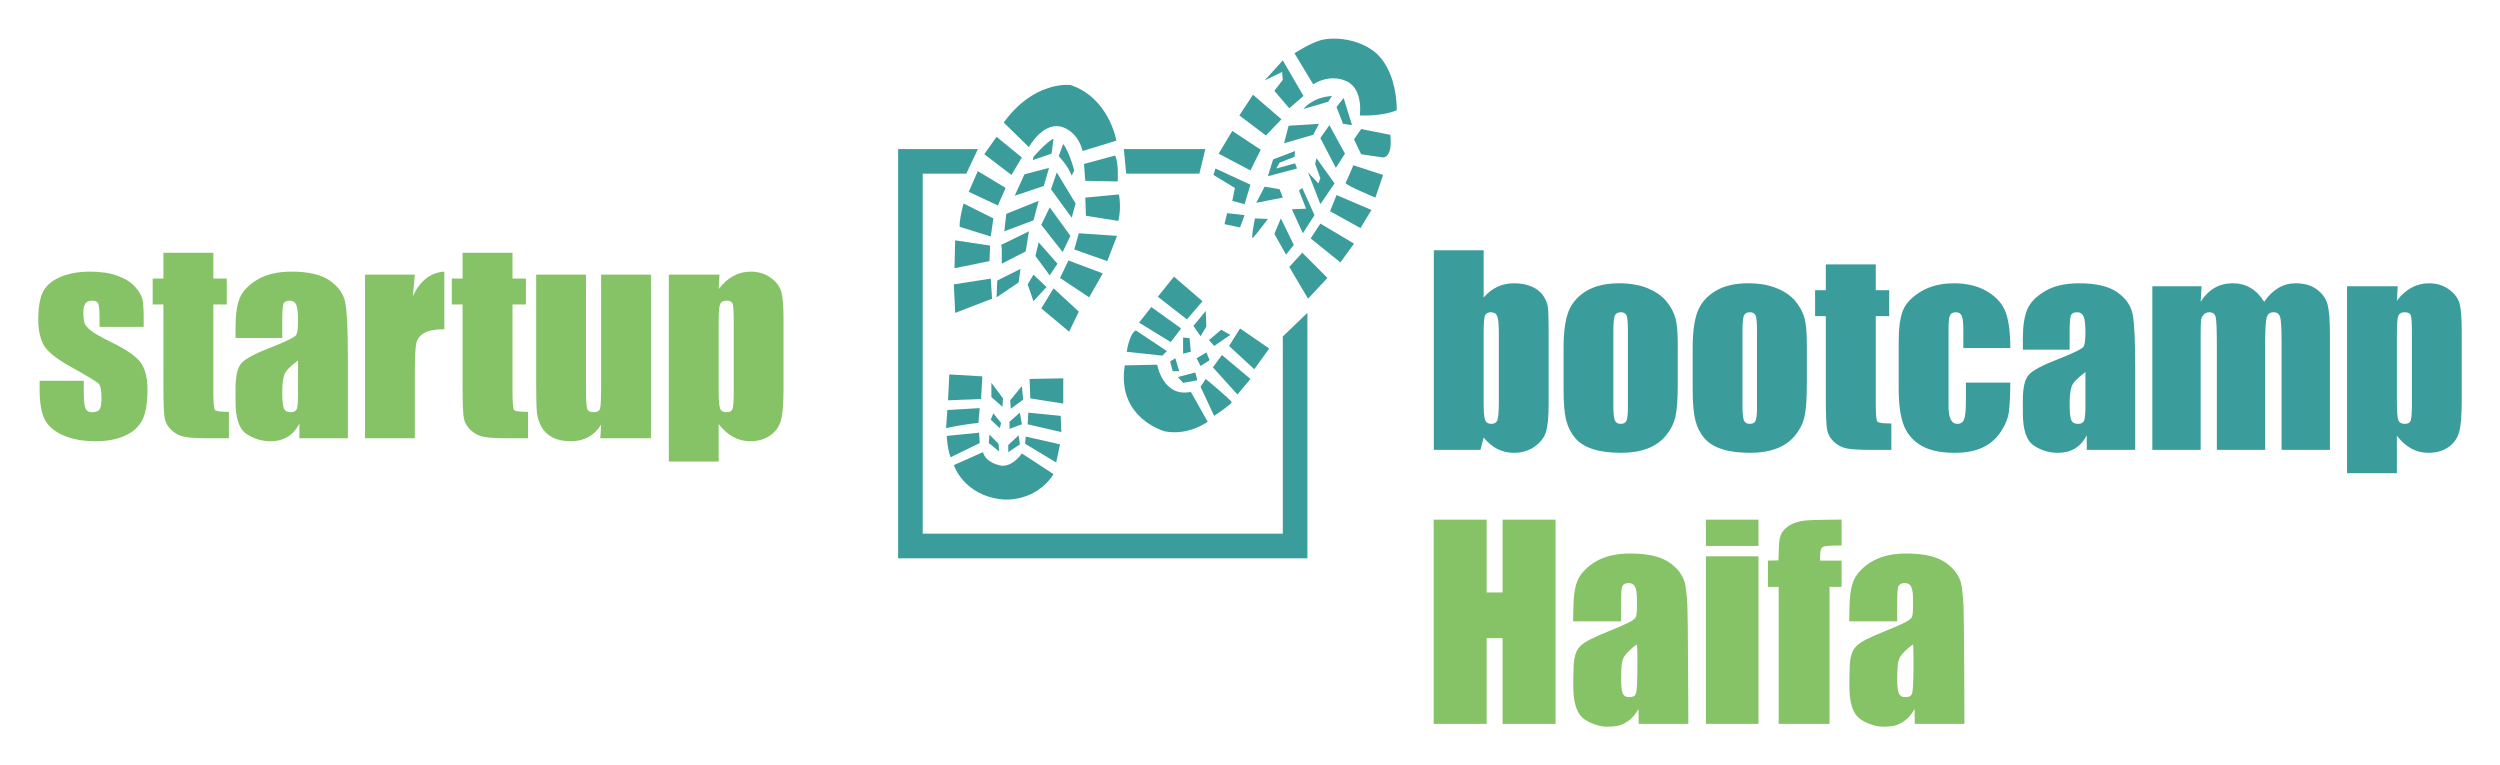 <?xml version="1.0" encoding="UTF-8" standalone="no"?>
<!-- Created with Inkscape (http://www.inkscape.org/) -->

<svg
   xmlns:dc="http://purl.org/dc/elements/1.1/"
   xmlns:cc="http://creativecommons.org/ns#"
   xmlns:rdf="http://www.w3.org/1999/02/22-rdf-syntax-ns#"
   xmlns:svg="http://www.w3.org/2000/svg"
   xmlns="http://www.w3.org/2000/svg"
   xmlns:sodipodi="http://sodipodi.sourceforge.net/DTD/sodipodi-0.dtd"
   xmlns:inkscape="http://www.inkscape.org/namespaces/inkscape"
   id="svg2915"
   version="1.1"
   inkscape:version="0.47 r22583"
   width="490"
   height="150"
   xml:space="preserve"
   sodipodi:docname="SBC.svg"><defs
     id="defs2919"><inkscape:perspective
       sodipodi:type="inkscape:persp3d"
       inkscape:vp_x="0 : 0.5 : 1"
       inkscape:vp_y="0 : 1000 : 0"
       inkscape:vp_z="1 : 0.5 : 1"
       inkscape:persp3d-origin="0.5 : 0.33333333 : 1"
       id="perspective2923" /><clipPath
       clipPathUnits="userSpaceOnUse"
       id="clipPath2931"><path
         d="m 0,127.488 400,0 L 400,0 0,0 0,127.488 z"
         id="path2933" /></clipPath><inkscape:perspective
       id="perspective3109"
       inkscape:persp3d-origin="0.5 : 0.33333333 : 1"
       inkscape:vp_z="1 : 0.5 : 1"
       inkscape:vp_y="0 : 1000 : 0"
       inkscape:vp_x="0 : 0.5 : 1"
       sodipodi:type="inkscape:persp3d" /></defs><sodipodi:namedview
     pagecolor="#ffffff"
     bordercolor="#666666"
     borderopacity="1"
     objecttolerance="10"
     gridtolerance="10"
     guidetolerance="10"
     inkscape:pageopacity="0"
     inkscape:pageshadow="2"
     inkscape:window-width="1366"
     inkscape:window-height="753"
     id="namedview2917"
     showgrid="false"
     showguides="true"
     inkscape:guide-bbox="true"
     inkscape:zoom="1"
     inkscape:cx="270.38333"
     inkscape:cy="65.638334"
     inkscape:window-x="0"
     inkscape:window-y="0"
     inkscape:window-maximized="1"
     inkscape:current-layer="g2925" /><g
     id="g2925"
     inkscape:groupmode="layer"
     inkscape:label="SBC"
     transform="matrix(1.25,0,0,-1.25,0,150)"><g
       id="g3180"
       transform="translate(-4,-4.287)"><path
         d="m 158.129,53.389 -4.568,-2.03 c 0,0 1.522,-4.772 7.613,-5.381 0,0 5.08,-0.605 8.024,3.963 l -4.97,3.247 c 0,0 -1.322,-2.027 -3.15,-1.926 0,0 -2.442,0.299 -2.949,2.127 m 6.703,2.441 -0.097,-1.12 4.874,-2.94 0.604,2.845 -5.381,1.215 z m -1.112,0.202 -1.627,-1.523 0,-1.12 1.828,1.226 -0.201,1.417 z m -4.576,0.105 -0.096,-1.321 1.627,-1.322 -0.105,1.216 -1.426,1.427 z m -1.619,0.306 -5.075,-0.508 c 0,0 0.096,-2.031 0.604,-3.351 l 4.567,2.232 -0.096,1.627 z m 2.231,3.046 -0.402,-1.016 1.418,-1.321 0.201,0.813 -1.217,1.524 z m 5.487,0.095 -0.105,-1.829 5.277,-1.216 -0.097,2.538 -5.075,0.507 z m -1.322,0 -1.626,-1.418 0,-1.12 1.933,0.709 -0.307,1.829 z m -6.3,0.709 -5.075,-0.297 -0.201,-2.844 c 0,0 2.638,0.61 5.075,0.813 l 0.201,2.328 z m 6.607,3.456 -1.828,-2.231 0.096,-1.32 1.933,1.417 -0.201,2.134 z m -4.778,0.508 0,-2.231 1.733,-1.523 0.096,1.322 -1.829,2.432 z m 33.611,0.612 -0.814,-1.225 2.135,-4.567 c 0,0 2.739,1.831 2.739,2.135 0,0.304 -4.06,3.657 -4.06,3.657 m -22.34,0.097 -5.277,-0.097 0.105,-3.053 5.172,-0.805 0,3.955 z m -17.868,0.612 -0.202,-4.06 5.18,0.201 0.201,3.554 -5.179,0.305 z m 38.581,0.307 -2.74,-0.718 0.814,-0.91 2.232,0.403 -0.306,1.225 z m -5.986,1.216 -5.084,-0.105 c -1.32,-8.325 6.3,-10.352 6.3,-10.352 3.757,-0.711 6.703,1.522 6.703,1.522 l -2.643,4.673 c -4.366,-0.914 -5.276,4.262 -5.276,4.262 m 2.844,1.016 -0.814,-0.508 0.403,-1.523 1.015,0 -0.604,2.031 z m 7.307,0.506 -1.418,-1.933 3.85,-4.262 2.039,2.441 -4.471,3.754 z m -2.442,0.403 -1.522,-0.909 0.612,-1.217 1.426,0.91 -0.516,1.216 z m -3.649,2.337 0,-2.538 1.216,0.306 -0.201,2.135 -1.015,0.097 z m -7.411,1.12 c -1.016,-0.507 -1.427,-3.352 -1.427,-3.352 l 5.592,-0.612 0.709,0.717 -4.874,3.247 z m 13.397,0.105 -1.926,-1.629 0.814,-0.918 2.538,1.734 -1.426,0.813 z m 2.948,0.201 -1.723,-2.748 3.955,-3.648 2.336,3.246 -4.568,3.15 z m -5.381,2.739 -1.933,-2.336 1.119,-1.627 0.91,1.521 -0.096,2.442 z m -8.532,0.612 -1.925,-2.44 4.97,-3.046 1.628,2.135 -4.673,3.351 z m -15.331,2.941 -1.925,-3.151 4.367,-3.648 1.522,3.141 -3.964,3.658 z m -9.844,1.522 -5.793,-0.909 0.21,-4.473 5.784,2.232 -0.201,3.15 z m 28.728,0.307 -2.537,-3.15 4.567,-3.554 2.441,2.845 -4.471,3.859 z m -22.034,0.307 -0.91,-1.523 0.91,-2.643 2.039,2.232 -2.039,1.934 z m -2.03,0.909 -3.649,-1.828 -0.105,-2.635 3.456,2.337 0.298,2.126 z m 7.517,1.322 -1.322,-2.739 4.568,-3.046 2.135,3.755 -5.381,2.03 z m 36.657,1.215 -2.032,-2.231 2.94,-4.979 3.046,3.256 -3.954,3.954 z m -41.33,1.628 -0.507,-2.134 2.24,-3.046 1.216,1.829 -2.949,3.351 z m -13.091,0.307 -0.105,-4.367 5.487,1.112 0.096,2.441 -5.478,0.814 z m 19.391,1.111 -0.717,-2.538 5.18,-1.828 1.523,3.963 -5.986,0.403 z m -7.823,0.306 -4.366,-2.135 0.105,-0.402 0,-2.538 3.754,1.925 0.507,3.15 z m 45.695,1.216 -1.522,-2.327 4.664,-3.763 2.135,2.949 -5.277,3.141 z m -6.195,0.814 -1.015,-2.432 1.828,-3.255 1.217,1.522 -2.03,4.165 z m -4.06,0 c 0,0 -0.712,-3.45 -0.306,-3.044 0.406,0.405 2.336,2.949 2.336,2.949 l -2.03,0.095 z m -4.367,0.815 -0.411,-1.724 2.441,-0.508 0.709,1.925 -2.739,0.307 z m -27.817,0.918 -1.322,-2.748 3.352,-4.261 1.216,2.537 -3.246,4.472 z m -13.511,0.603 c 0,0 -0.706,-2.642 -0.604,-3.657 l 4.874,-1.522 0.402,2.843 -4.672,2.336 z m 11.778,0.412 -5.075,-2.039 -0.306,-2.739 4.576,1.725 0.805,3.053 z m 46.71,0.91 -1.015,-2.538 4.769,-2.643 1.724,2.845 -5.478,2.336 z m -34.118,0.097 -5.277,-0.499 0.097,-2.844 5.084,-0.814 c 0.508,2.132 0.096,4.157 0.096,4.157 m 28.738,1.023 -0.508,-0.411 1.111,-2.844 -2.231,-0.096 1.723,-3.763 1.828,2.844 -1.923,4.27 z m -5.891,0.201 -1.321,-2.537 4.166,0.814 -0.507,1.312 -2.338,0.411 z m -32.595,2.232 -0.91,-2.643 3.247,-4.462 0.612,2.23 -2.949,4.875 z m -12.382,0.201 -1.426,-3.246 4.567,-2.135 1.225,2.747 -4.366,2.634 z m 37.26,0.411 -0.307,-1.014 3.352,-2.031 -0.403,-2.03 1.925,-0.516 0.919,3.054 -5.486,2.537 z m -26.094,0.096 -3.86,-1.014 -1.522,-3.352 4.567,1.523 0.815,2.843 z m 47.717,0.412 c 0,0 -1.015,-2.443 -1.217,-2.748 -0.203,-0.304 4.673,-2.327 4.673,-2.327 l 1.216,3.553 -4.672,1.522 z m -5.785,1.111 -0.201,-0.91 0.813,-2.231 -0.305,-0.814 -1.629,1.724 1.934,-4.979 2.232,3.255 -2.844,3.955 z m -31.581,0.411 -4.874,-1.321 0.21,-2.643 5.076,-0.096 c 0,0 0.198,2.944 -0.412,4.06 m 28.229,0.709 -3.447,-1.321 -0.814,-2.634 4.568,1.216 -0.307,0.805 -2.939,-0.805 0.508,0.911 2.336,0.918 0.095,0.91 z m -26.846,0.307 0.367,-3.859 11.472,0 0.937,3.859 -12.776,0 z m -35.396,0 0,-64.169 64.176,0 0,38.495 -3.858,-3.72 0,-30.915 -56.459,0 0,56.45 6.834,0 1.82,3.859 -12.513,0 z m 25.893,0.813 -0.709,-1.933 c 0,0 1.421,-1.421 2.031,-3.046 l 0.402,0.814 c 0,0 -0.709,2.744 -1.724,4.165 m -1.523,0.806 c -1.015,-0.406 -3.15,-2.836 -3.15,-2.836 l -0.096,-0.516 2.94,1.015 0.306,2.337 z m -8.934,0.306 -1.926,-2.739 4.263,-3.246 1.627,2.739 -3.964,3.246 z m 36.962,0.918 -2.135,-3.561 4.979,-2.634 1.62,3.246 -4.464,2.949 z m 20.206,0.298 -1.121,-1.619 1.121,-2.336 3.447,-0.507 c 1.624,0.202 1.121,3.552 1.121,3.552 l -4.568,0.91 z m -4.98,0.612 -1.418,-2.029 2.433,-4.674 1.426,2.232 -2.441,4.471 z m -1.628,0.201 -4.768,-0.296 -0.709,-2.749 4.567,1.322 0.91,1.723 z m 3.86,4.061 -1.112,-1.417 1.016,-2.644 1.416,-0.201 -1.32,4.262 z m -1.821,0.307 c -3.146,-0.204 -4.47,-2.031 -4.47,-2.031 l 3.858,1.12 0.612,0.911 z m -12.39,0.201 -2.136,-3.247 4.165,-3.15 2.434,2.546 -4.463,3.851 z m -29.192,1.549 c -1.544,-0.014 -6.02,-0.554 -9.897,-5.916 l 3.955,-3.85 c 0,0 2.032,3.755 4.874,3.246 0,0 2.639,-0.408 3.553,-3.859 l 5.285,1.628 c 0,0 -1.118,6.702 -7.21,8.733 0,0 -0.204,0.02 -0.56,0.018 m 33.865,3.832 -2.845,-3.141 2.74,1.321 0.105,-1.225 -1.322,-1.724 2.336,-2.739 2.233,1.926 -3.247,5.582 z m 7.981,3.413 c -0.828,-0.003 -1.553,-0.104 -2.093,-0.263 -1.725,-0.508 -4.059,-2.03 -4.059,-2.03 l 2.939,-4.874 c 0,0 2.44,1.726 5.182,0.508 2.74,-1.219 2.125,-5.382 2.125,-5.382 0,0 3.458,-0.203 5.793,0.814 0,0 0.203,6.599 -3.86,9.442 -1.9,1.331 -4.209,1.792 -6.027,1.785"
         style="fill:#3a9d9c;fill-opacity:1;fill-rule:nonzero;stroke:none"
         id="path2937" /><path
         d="m 50.733,67.774 0,-5.285 c 0,-1.289 -0.07,-2.078 -0.219,-2.38 -0.148,-0.303 -0.472,-0.455 -0.962,-0.455 -0.516,0 -0.859,0.19 -1.032,0.577 -0.174,0.387 -0.263,1.245 -0.263,2.572 0,1.161 0.106,2.051 0.306,2.67 0.2,0.618 0.92,1.386 2.17,2.301 m 67.169,9.372 c 0.529,0 0.855,-0.163 0.972,-0.498 0.115,-0.336 0.174,-1.294 0.174,-2.88 l 0,-11.008 c 0,-1.367 -0.061,-2.228 -0.183,-2.582 -0.123,-0.354 -0.443,-0.524 -0.945,-0.524 -0.516,0 -0.852,0.19 -1.006,0.577 -0.155,0.387 -0.228,1.35 -0.228,2.897 l 0,10.64 c 0,1.483 0.07,2.414 0.219,2.8 0.147,0.388 0.481,0.578 0.997,0.578 m -29.83,4.087 0,-17.309 c 0,-2.204 0.041,-3.678 0.131,-4.42 0.09,-0.741 0.324,-1.452 0.691,-2.134 0.368,-0.684 0.934,-1.233 1.707,-1.646 0.773,-0.412 1.749,-0.621 2.922,-0.621 1.031,0 1.946,0.224 2.739,0.657 0.793,0.432 1.454,1.076 1.995,1.943 l -0.131,-2.135 7.945,0 0,25.665 -7.814,0 0,-17.274 c 0,-2.101 -0.056,-3.341 -0.166,-3.728 -0.109,-0.387 -0.452,-0.577 -1.032,-0.577 -0.542,0 -0.876,0.185 -0.998,0.56 -0.123,0.373 -0.183,1.555 -0.183,3.552 l 0,17.467 -7.806,0 z m 33.663,0.464 c -0.993,0 -1.91,-0.231 -2.748,-0.682 -0.838,-0.452 -1.605,-1.141 -2.301,-2.057 l 0.131,2.275 -7.945,0 0,-29.314 7.814,0 0,5.879 c 0.683,-0.891 1.441,-1.56 2.266,-2.012 0.825,-0.452 1.72,-0.683 2.687,-0.683 1.212,0 2.24,0.298 3.097,0.885 0.857,0.586 1.429,1.376 1.707,2.362 0.277,0.986 0.411,2.638 0.411,4.97 l 0,10.816 c 0,2.036 -0.104,3.481 -0.324,4.331 -0.219,0.851 -0.771,1.599 -1.653,2.25 -0.884,0.65 -1.93,0.98 -3.142,0.98 m -48.067,0 c -2.152,-0.142 -3.8,-1.425 -4.935,-3.842 l 0.315,3.378 -7.814,0 0,-25.665 7.814,0 0,10.132 c 0,2.488 0.073,4.08 0.227,4.769 0.155,0.691 0.573,1.224 1.243,1.611 0.67,0.386 1.72,0.586 3.15,0.586 l 0,9.031 z m -23.924,0 c -2.203,0 -3.993,-0.419 -5.372,-1.242 -1.38,-0.827 -2.299,-1.778 -2.757,-2.853 -0.458,-1.077 -0.682,-2.609 -0.682,-4.595 l 0,-1.715 7.324,0 0,2.686 c 0,1.431 0.063,2.319 0.192,2.661 0.129,0.341 0.461,0.507 0.989,0.507 0.464,0 0.797,-0.198 0.998,-0.603 0.199,-0.407 0.297,-1.286 0.297,-2.625 0,-1.071 -0.09,-1.78 -0.271,-2.126 -0.181,-0.35 -1.548,-1.027 -4.113,-2.032 -2.397,-0.927 -3.9,-1.736 -4.506,-2.431 -0.606,-0.698 -0.91,-2.01 -0.91,-3.93 l 0,-2.109 c 0,-2.591 0.566,-4.264 1.706,-5.032 1.141,-0.765 2.396,-1.155 3.763,-1.155 1.044,0 1.941,0.233 2.695,0.692 0.754,0.458 1.369,1.148 1.846,2.064 l 0,-2.291 7.604,0 0,12.88 c 0,4.241 -0.141,7.041 -0.411,8.401 -0.27,1.36 -1.074,2.505 -2.415,3.439 -1.341,0.935 -3.335,1.409 -5.977,1.409 m -31.668,0 c -1.714,0 -3.22,-0.268 -4.515,-0.797 -1.295,-0.527 -2.215,-1.276 -2.757,-2.249 -0.54,-0.974 -0.804,-2.492 -0.804,-4.541 0,-1.444 0.249,-2.686 0.752,-3.737 0.503,-1.05 1.897,-2.221 4.191,-3.509 2.733,-1.521 4.246,-2.439 4.542,-2.747 0.283,-0.31 0.429,-1.077 0.429,-2.302 0,-0.89 -0.105,-1.473 -0.324,-1.75 -0.22,-0.278 -0.609,-0.411 -1.164,-0.411 -0.515,0 -0.859,0.199 -1.032,0.612 -0.175,0.413 -0.263,1.316 -0.263,2.696 l 0,1.618 -6.921,0 0,-1.234 c 0,-2.139 0.259,-3.737 0.787,-4.795 0.529,-1.056 1.503,-1.902 2.914,-2.52 1.411,-0.618 3.107,-0.928 5.093,-0.928 1.791,0 3.324,0.294 4.594,0.867 1.27,0.574 2.171,1.387 2.713,2.45 0.541,1.063 0.814,2.645 0.814,4.734 0,1.868 -0.35,3.29 -1.059,4.27 -0.709,0.98 -2.203,2.025 -4.472,3.132 -1.701,0.838 -2.821,1.479 -3.369,1.917 -0.548,0.439 -0.879,0.841 -0.989,1.208 -0.109,0.367 -0.166,0.938 -0.166,1.724 0,0.58 0.114,1.023 0.332,1.312 0.22,0.291 0.551,0.429 0.989,0.429 0.542,0 0.88,-0.157 1.016,-0.472 0.135,-0.316 0.201,-1.063 0.201,-2.25 l 0,-1.39 6.921,0 0,1.487 c 0,1.288 -0.066,2.238 -0.201,2.844 -0.136,0.606 -0.526,1.26 -1.164,1.969 -0.638,0.709 -1.555,1.283 -2.747,1.715 -1.192,0.433 -2.64,0.648 -4.341,0.648 m 58.454,2.957 0,-4.043 -1.689,0 0,-4.06 1.689,0 0,-13.03 c 0,-2.552 0.068,-4.176 0.21,-4.864 0.142,-0.691 0.505,-1.304 1.085,-1.838 0.581,-0.535 1.252,-0.876 2.012,-1.024 0.761,-0.149 2.028,-0.227 3.807,-0.227 l 3.15,0 0,4.139 c -1.276,0 -2.005,0.094 -2.179,0.289 -0.174,0.192 -0.254,1.137 -0.254,2.825 l 0,13.73 2.101,0 0,4.06 -2.101,0 0,4.043 -7.831,0 z m -46.912,0 0,-4.043 -1.68,0 0,-4.06 1.68,0 0,-13.03 c 0,-2.552 0.077,-4.176 0.219,-4.864 0.142,-0.691 0.496,-1.304 1.076,-1.838 0.58,-0.535 1.252,-0.876 2.013,-1.024 0.76,-0.149 2.027,-0.227 3.807,-0.227 l 3.158,0 0,4.139 c -1.275,0 -2.005,0.094 -2.179,0.289 -0.173,0.192 -0.262,1.137 -0.262,2.825 l 0,13.73 2.109,0 0,4.06 -2.109,0 0,4.043 -7.832,0 z"
         style="fill:#86c266;fill-opacity:1;fill-rule:nonzero;stroke:none"
         id="path2941" /><path
         d="m 330.995,65.945 0,-5.276 c 0,-1.289 -0.079,-2.086 -0.227,-2.389 -0.149,-0.304 -0.465,-0.455 -0.955,-0.455 -0.515,0 -0.858,0.19 -1.032,0.577 -0.173,0.387 -0.262,1.245 -0.262,2.573 0,1.159 0.098,2.05 0.298,2.668 0.199,0.619 0.929,1.387 2.178,2.302 m 50.053,9.381 c 0.53,0 0.855,-0.172 0.971,-0.508 0.117,-0.334 0.166,-1.292 0.166,-2.879 l 0,-10.999 c 0,-1.366 -0.06,-2.226 -0.183,-2.581 -0.123,-0.354 -0.434,-0.534 -0.937,-0.534 -0.515,0 -0.851,0.19 -1.006,0.577 -0.154,0.387 -0.227,1.359 -0.227,2.905 l 0,10.632 c 0,1.483 0.069,2.414 0.219,2.801 0.147,0.387 0.482,0.586 0.997,0.586 m -102.669,0 c 0.463,0 0.767,-0.175 0.909,-0.517 0.142,-0.341 0.211,-1.17 0.211,-2.485 l 0,-11.83 c 0,-1.11 -0.071,-1.836 -0.22,-2.17 -0.148,-0.336 -0.455,-0.499 -0.918,-0.499 -0.451,0 -0.756,0.184 -0.91,0.551 -0.155,0.368 -0.227,1.16 -0.227,2.371 l 0,11.577 c 0,1.315 0.072,2.144 0.227,2.485 0.154,0.342 0.463,0.517 0.928,0.517 m -20.24,0 c 0.463,0 0.768,-0.175 0.91,-0.517 0.141,-0.341 0.209,-1.17 0.209,-2.485 l 0,-11.83 c 0,-1.11 -0.071,-1.836 -0.218,-2.17 -0.149,-0.336 -0.455,-0.499 -0.919,-0.499 -0.451,0 -0.755,0.184 -0.91,0.551 -0.155,0.368 -0.237,1.16 -0.237,2.371 l 0,11.577 c 0,1.315 0.082,2.144 0.237,2.485 0.155,0.342 0.464,0.517 0.928,0.517 m -20.364,0 c 0.491,0 0.823,-0.206 0.99,-0.612 0.167,-0.406 0.253,-1.272 0.253,-2.6 l 0,-10.807 c 0,-1.52 -0.079,-2.488 -0.227,-2.887 -0.149,-0.4 -0.464,-0.595 -0.953,-0.595 -0.478,0 -0.802,0.19 -0.964,0.577 -0.16,0.387 -0.235,1.272 -0.235,2.651 l 0,11.061 c 0,1.432 0.068,2.324 0.21,2.679 0.141,0.354 0.451,0.533 0.926,0.533 m 147.106,4.542 c -0.993,0 -1.909,-0.231 -2.747,-0.683 -0.838,-0.452 -1.606,-1.131 -2.302,-2.048 l 0.131,2.267 -7.945,0 0,-29.314 7.814,0 0,5.88 c 0.683,-0.892 1.433,-1.561 2.258,-2.013 0.824,-0.452 1.728,-0.673 2.695,-0.673 1.211,0 2.24,0.288 3.098,0.874 0.857,0.588 1.428,1.378 1.706,2.363 0.276,0.986 0.411,2.646 0.411,4.979 l 0,10.807 c 0,2.036 -0.106,3.481 -0.323,4.332 -0.22,0.85 -0.772,1.598 -1.655,2.249 -0.883,0.651 -1.929,0.98 -3.141,0.98 m -30.784,0 c -1.071,0 -2.024,-0.242 -2.862,-0.726 -0.838,-0.485 -1.564,-1.211 -2.171,-2.179 l 0.141,2.441 -7.718,0 0,-25.657 7.577,0 0,17.79 c 0,1.238 0.018,2.045 0.044,2.425 0.027,0.379 0.158,0.697 0.403,0.962 0.246,0.263 0.546,0.402 0.892,0.402 0.556,0 0.894,-0.258 1.016,-0.761 0.122,-0.503 0.184,-2.011 0.184,-4.524 l 0,-16.294 7.578,0 0,16.722 c 0,2.205 0.084,3.563 0.245,4.079 0.162,0.515 0.512,0.778 1.068,0.778 0.54,0 0.892,-0.266 1.041,-0.787 0.147,-0.523 0.218,-1.878 0.218,-4.07 l 0,-16.722 7.579,0 0,18.228 c 0,2.1 -0.124,3.624 -0.368,4.559 -0.244,0.934 -0.801,1.718 -1.671,2.363 -0.87,0.644 -1.972,0.971 -3.299,0.971 -1.006,0 -1.915,-0.242 -2.739,-0.726 -0.825,-0.485 -1.575,-1.211 -2.232,-2.179 -1.199,1.936 -2.839,2.905 -4.926,2.905 m -24.09,0 c -2.205,0 -3.994,-0.418 -5.373,-1.243 -1.38,-0.825 -2.299,-1.776 -2.756,-2.853 -0.458,-1.076 -0.692,-2.6 -0.692,-4.585 l 0,-1.723 7.333,0 0,2.686 c 0,1.431 0.063,2.318 0.193,2.659 0.128,0.342 0.46,0.517 0.988,0.517 0.464,0 0.788,-0.206 0.989,-0.612 0.2,-0.406 0.306,-1.277 0.306,-2.617 0,-1.07 -0.091,-1.787 -0.271,-2.135 -0.18,-0.348 -1.556,-1.024 -4.122,-2.03 -2.397,-0.927 -3.901,-1.736 -4.506,-2.433 -0.607,-0.696 -0.91,-2 -0.91,-3.92 l 0,-2.109 c 0,-2.59 0.574,-4.273 1.714,-5.04 1.142,-0.766 2.398,-1.146 3.764,-1.146 1.044,0 1.94,0.223 2.694,0.682 0.755,0.458 1.37,1.148 1.848,2.065 l 0,-2.284 7.595,0 0,12.872 c 0,4.241 -0.132,7.041 -0.403,8.4 -0.271,1.361 -1.074,2.514 -2.416,3.448 -1.34,0.936 -3.334,1.401 -5.975,1.401 m -19.611,0 c -2.049,0 -3.784,-0.433 -5.214,-1.304 -1.432,-0.87 -2.372,-1.867 -2.81,-2.975 -0.439,-1.109 -0.656,-2.748 -0.656,-4.927 l 0,-7.289 c 0,-2.501 0.269,-4.433 0.805,-5.793 0.534,-1.36 1.451,-2.414 2.739,-3.167 1.288,-0.755 3.029,-1.129 5.232,-1.129 1.728,0 3.186,0.274 4.358,0.822 1.172,0.548 2.117,1.357 2.845,2.433 0.728,1.076 1.159,2.126 1.294,3.15 0.136,1.026 0.215,2.562 0.229,4.611 l -6.966,0 0,-3.053 c 0,-1.328 -0.094,-2.228 -0.28,-2.704 -0.188,-0.478 -0.539,-0.718 -1.069,-0.718 -0.451,0 -0.79,0.225 -1.023,0.683 -0.232,0.457 -0.349,1.149 -0.349,2.065 l 0,12.101 c 0,1.123 0.072,1.839 0.227,2.162 0.154,0.322 0.46,0.49 0.91,0.49 0.451,0 0.76,-0.184 0.928,-0.551 0.167,-0.367 0.253,-1.069 0.253,-2.101 l 0,-2.958 7.369,0 c 0,2.411 -0.242,4.269 -0.718,5.584 -0.478,1.315 -1.436,2.409 -2.879,3.273 -1.443,0.863 -3.188,1.295 -5.225,1.295 m -32.29,0 c -2.087,0 -3.796,-0.405 -5.135,-1.216 -1.342,-0.812 -2.277,-1.889 -2.792,-3.229 -0.515,-1.34 -0.77,-3.207 -0.77,-5.592 l 0,-6.573 c 0,-2.177 0.146,-3.81 0.43,-4.899 0.282,-1.089 0.752,-2.024 1.417,-2.791 0.664,-0.768 1.592,-1.336 2.792,-1.716 1.198,-0.381 2.664,-0.568 4.391,-0.568 1.547,0 2.911,0.22 4.105,0.664 1.192,0.445 2.171,1.131 2.93,2.065 0.762,0.935 1.256,1.943 1.489,3.02 0.232,1.077 0.349,2.767 0.349,5.075 l 0,6.282 c 0,1.819 -0.125,3.172 -0.376,4.061 -0.251,0.89 -0.715,1.753 -1.4,2.591 -0.684,0.837 -1.657,1.516 -2.913,2.039 -1.258,0.522 -2.764,0.787 -4.517,0.787 m -20.238,0 c -2.089,0 -3.806,-0.405 -5.145,-1.216 -1.341,-0.812 -2.268,-1.889 -2.784,-3.229 -0.515,-1.34 -0.77,-3.207 -0.77,-5.592 l 0,-6.573 c 0,-2.177 0.136,-3.81 0.42,-4.899 0.284,-1.089 0.762,-2.024 1.427,-2.791 0.664,-0.768 1.592,-1.336 2.791,-1.716 1.198,-0.381 2.657,-0.568 4.384,-0.568 1.547,0 2.92,0.22 4.113,0.664 1.192,0.445 2.17,1.131 2.931,2.065 0.76,0.935 1.256,1.943 1.489,3.02 0.231,1.077 0.348,2.767 0.348,5.075 l 0,6.282 c 0,1.819 -0.124,3.172 -0.376,4.061 -0.252,0.89 -0.725,1.753 -1.408,2.591 -0.684,0.837 -1.648,1.516 -2.905,2.039 -1.257,0.522 -2.763,0.787 -4.515,0.787 m 32.42,2.958 0,-4.043 -1.68,0 0,-4.061 1.68,0 0,-13.03 c 0,-2.551 0.077,-4.176 0.218,-4.865 0.143,-0.689 0.498,-1.302 1.077,-1.837 0.58,-0.535 1.252,-0.875 2.013,-1.024 0.76,-0.148 2.036,-0.219 3.814,-0.219 l 3.151,0 0,4.139 c -1.276,0 -2.004,0.095 -2.178,0.288 -0.175,0.194 -0.264,1.129 -0.264,2.819 l 0,13.729 2.109,0 0,4.061 -2.109,0 0,4.043 -7.831,0 z m -61.464,2.222 0,-31.301 7.307,0 0.508,1.934 c 0.657,-0.801 1.377,-1.402 2.169,-1.802 0.792,-0.4 1.649,-0.595 2.565,-0.595 1.275,0 2.38,0.338 3.308,1.015 0.927,0.675 1.516,1.475 1.766,2.397 0.252,0.921 0.377,2.318 0.377,4.2 l 0,11.569 c 0,1.894 -0.038,3.129 -0.122,3.709 -0.085,0.581 -0.331,1.171 -0.744,1.778 -0.413,0.605 -1.017,1.073 -1.803,1.409 -0.786,0.334 -1.713,0.507 -2.782,0.507 -0.929,0 -1.789,-0.183 -2.582,-0.551 -0.792,-0.369 -1.509,-0.931 -2.152,-1.681 l 0,7.412 -7.815,0 z"
         style="fill:#3a9d9c;fill-opacity:1;fill-rule:nonzero;stroke:none"
         id="path2945" /><path
         id="path3099"
         d="m 255.315,10.384 c -1.2,0.189 -2.541,0.77 -3.212,1.391 -0.734,0.68 -1.184,1.839 -1.354,3.485 -0.114,1.103 -0.054,4.883 0.088,5.624 0.203,1.056 0.445,1.589 0.95,2.092 0.678,0.676 1.931,1.323 4.771,2.466 2.213,0.891 3.305,1.42 3.679,1.781 0.257,0.249 0.298,0.332 0.37,0.752 0.097,0.563 0.101,2.871 0.006,3.438 -0.136,0.817 -0.298,1.13 -0.686,1.328 -0.494,0.252 -1.202,0.122 -1.49,-0.274 -0.197,-0.27 -0.254,-1.025 -0.256,-3.394 l -0.002,-2.212 -3.758,0 -3.758,0 0.037,1.874 c 0.069,3.478 0.473,4.844 1.832,6.203 1.934,1.933 4.547,2.736 8.222,2.526 2.773,-0.158 4.485,-0.766 5.888,-2.089 0.79,-0.745 1.315,-1.603 1.56,-2.55 0.143,-0.55 0.289,-1.87 0.38,-3.431 0.043,-0.741 0.091,-4.942 0.112,-9.945 l 0.038,-8.662 -3.891,0 -3.891,0 -0.018,1.151 -0.018,1.151 -0.338,-0.518 c -0.68,-1.042 -1.716,-1.795 -2.87,-2.084 -0.532,-0.133 -1.843,-0.19 -2.392,-0.103 z m 4.805,4.704 c 0.394,0.187 0.489,0.504 0.561,1.865 0.091,1.716 0.084,6.262 -0.01,6.262 -0.16,0 -1.258,-0.948 -1.669,-1.44 -0.635,-0.762 -0.763,-1.283 -0.807,-3.292 -0.062,-2.815 0.193,-3.507 1.29,-3.507 0.231,0 0.496,0.047 0.635,0.113 z M 298.608,10.384 c -1.2,0.189 -2.541,0.77 -3.212,1.391 -0.734,0.68 -1.184,1.839 -1.354,3.485 -0.114,1.103 -0.054,4.883 0.088,5.624 0.203,1.056 0.445,1.589 0.95,2.092 0.678,0.676 1.931,1.323 4.771,2.466 2.213,0.891 3.305,1.42 3.679,1.781 0.257,0.249 0.298,0.332 0.37,0.752 0.097,0.563 0.101,2.871 0.006,3.438 -0.136,0.817 -0.298,1.13 -0.686,1.328 -0.494,0.252 -1.202,0.122 -1.49,-0.274 -0.197,-0.27 -0.254,-1.025 -0.256,-3.394 l -0.002,-2.212 -3.758,0 -3.758,0 0.037,1.874 c 0.069,3.478 0.473,4.844 1.832,6.203 1.934,1.933 4.547,2.736 8.222,2.526 2.773,-0.158 4.485,-0.766 5.888,-2.089 0.79,-0.745 1.315,-1.603 1.56,-2.55 0.143,-0.55 0.289,-1.87 0.38,-3.431 0.043,-0.741 0.091,-4.942 0.112,-9.945 l 0.038,-8.662 -3.891,0 -3.891,0 -0.018,1.151 -0.018,1.151 -0.338,-0.518 c -0.679,-1.042 -1.716,-1.795 -2.87,-2.084 -0.532,-0.133 -1.843,-0.19 -2.392,-0.103 z m 4.805,4.704 c 0.394,0.187 0.489,0.504 0.561,1.865 0.091,1.716 0.084,6.262 -0.01,6.262 -0.16,0 -1.258,-0.948 -1.669,-1.44 -0.635,-0.762 -0.763,-1.283 -0.807,-3.292 -0.062,-2.815 0.193,-3.507 1.29,-3.507 0.231,0 0.496,0.047 0.635,0.113 z M 228.8,26.793 228.8,42.8 l 4.154,0 4.154,0 0,-5.707 0,-5.707 1.249,0 1.249,0 0,5.707 0,5.707 4.154,0 4.154,0 0,-16.007 0,-16.007 -4.154,0 -4.154,0 0,6.72 0,6.72 -1.249,0 -1.249,0 0,-6.72 0,-6.72 -4.154,0 -4.154,0 0,16.007 z m 42.685,-2.87 0,13.136 4.12,0 4.12,0 0,-13.136 0,-13.136 -4.12,0 -4.12,0 0,13.136 z m 11.414,-2.398 0,10.739 -0.844,0 -0.844,0 0,2.058 0,2.058 0.827,0.019 0.827,0.019 0.043,1.486 c 0.047,1.628 0.137,2.184 0.448,2.761 0.407,0.755 1.283,1.401 2.346,1.727 0.97,0.298 1.611,0.355 4.407,0.39 l 2.651,0.033 0,-2.034 0,-2.034 -0.929,-0.001 c -1.048,-0.002 -1.796,-0.089 -2.022,-0.237 -0.29,-0.19 -0.381,-0.482 -0.413,-1.331 l -0.03,-0.794 1.697,0 1.697,0 0,-2.06 0,-2.06 -0.946,0 -0.946,0 0,-10.739 0,-10.739 -3.985,0 -3.985,0 0,10.739 z m -11.414,19.215 0,2.06 4.12,0 4.12,0 0,-2.06 0,-2.06 -4.12,0 -4.12,0 0,2.06 z"
         style="fill:#86c266" /></g></g></svg>